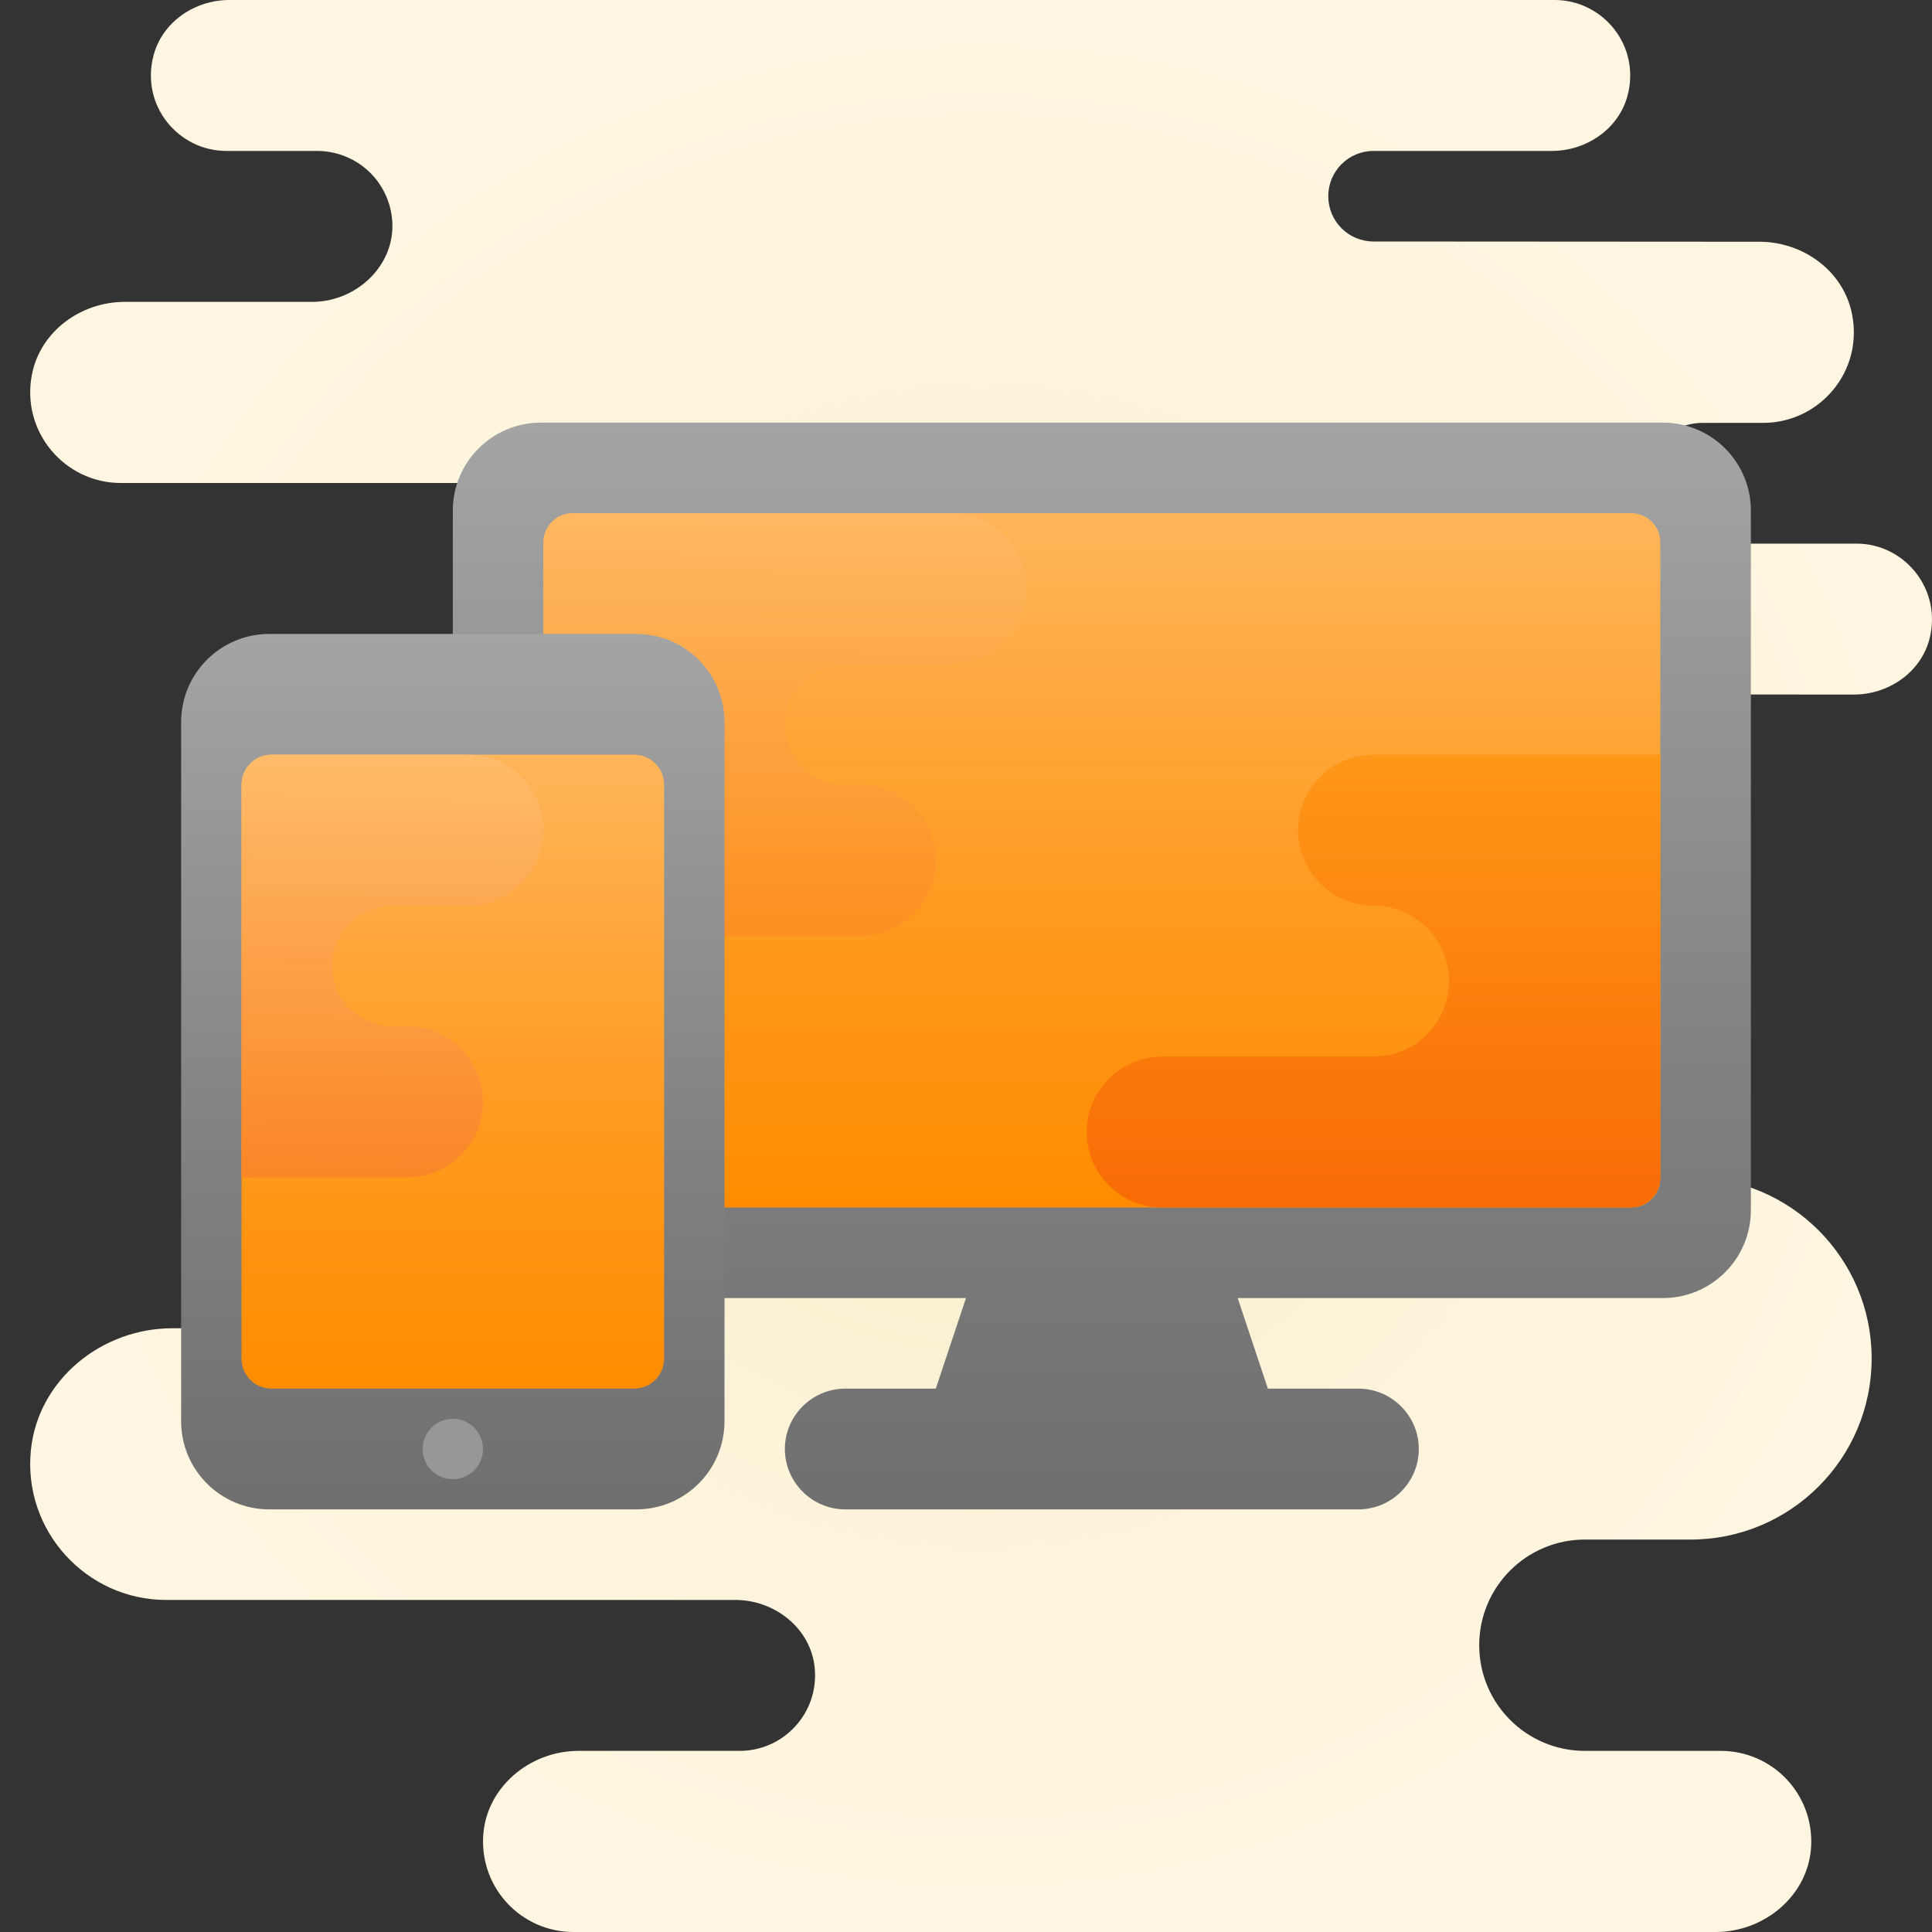 <svg width="80" height="80" viewBox="0 0 80 80" fill="none" xmlns="http://www.w3.org/2000/svg">
<rect x="0" y="0" width="80" height="80" fill="#333333" stroke="none"/>
<path d="M65.626 63.75H70.001C74.143 63.75 77.501 60.392 77.501 56.25C77.501 52.108 74.143 48.75 70.001 48.75H59.297C59.689 46.766 58.338 45 59.376 45C59.376 45 60.001 32.625 60.001 31.25C60.001 29.875 61.126 28.75 62.501 28.75L76.764 28.76C78.189 28.76 79.514 27.86 79.889 26.485C80.439 24.41 78.864 22.51 76.877 22.51H70.667C69.421 22.51 68.257 21.666 68.05 20.438C67.788 18.876 68.999 17.51 70.514 17.51H73.014C75.327 17.51 77.164 15.398 76.689 13.01C76.339 11.223 74.664 10.01 72.852 10.01L56.876 10C55.838 10 55.001 9.162 55.001 8.125C55.001 7.088 55.838 6.25 56.876 6.25H64.257C65.68 6.25 67.014 5.351 67.388 3.978C67.952 1.901 66.377 0 64.376 0H9.494C8.07 0 6.737 0.899 6.364 2.272C5.799 4.349 7.374 6.25 9.375 6.25H13.126C13.988 6.25 14.775 6.6 15.338 7.162C15.859 7.684 16.198 8.398 16.244 9.185C16.354 11.005 14.749 12.5 12.925 12.5H5.164C3.35 12.5 1.678 13.715 1.325 15.494C0.852 17.884 2.69 20 5 20H31.25C31.688 20 32.113 19.913 32.501 19.762V28.75H16.25V40H21.675C23.498 40 25.103 41.495 24.994 43.315C24.947 44.102 24.608 44.816 24.088 45.337C23.526 45.9 22.738 46.25 21.875 46.25H12.056C10.421 46.25 8.93 47.425 8.767 49.051C8.578 50.921 10.044 52.5 11.876 52.5H16.875C18.387 52.5 19.648 53.574 19.938 55H7.14C4.207 55 1.574 57.13 1.279 60.047C0.94 63.398 3.592 66.25 6.875 66.25H30.445C32.081 66.25 33.571 67.425 33.734 69.051C33.923 70.921 32.457 72.5 30.625 72.5H23.957C21.924 72.5 20.108 74.026 20.006 76.055C19.897 78.219 21.61 80 23.75 80H71.044C73.077 80 74.893 78.474 74.996 76.445C75.104 74.281 73.391 72.5 71.251 72.5H65.626C63.209 72.5 61.251 70.541 61.251 68.125C61.251 65.709 63.209 63.75 65.626 63.75Z" fill="url(#paint0_radial_7626_8905)"/>
<path fill-rule="evenodd" clip-rule="evenodd" d="M51.25 53.75H68.855C70.869 53.75 72.5 52.119 72.5 50.105V21.145C72.5 19.131 70.869 17.5 68.855 17.5H22.395C20.381 17.5 18.75 19.131 18.75 21.145V50.105C18.75 52.119 20.381 53.75 22.395 53.75H40L38.75 57.5H35C33.625 57.5 32.5 58.625 32.5 60C32.5 61.375 33.625 62.5 35 62.5H56.25C57.625 62.5 58.75 61.375 58.75 60C58.75 58.625 57.625 57.5 56.25 57.5H52.5L51.25 53.75Z" fill="url(#paint1_linear_7626_8905)"/>
<path d="M67.543 50H23.707C23.04 50 22.5 49.46 22.5 48.792V22.457C22.5 21.79 23.04 21.25 23.707 21.25H67.543C68.21 21.25 68.75 21.79 68.75 22.457V48.792C68.75 49.46 68.21 50 67.543 50Z" fill="url(#paint2_linear_7626_8905)"/>
<g opacity="0.5">
<path d="M35.625 38.75C37.351 38.75 38.75 37.351 38.75 35.625C38.75 33.899 37.351 32.5 35.625 32.5H35C33.619 32.5 32.5 31.381 32.5 30C32.5 28.619 33.619 27.5 35 27.5H39.375C41.101 27.5 42.5 26.101 42.5 24.375C42.5 22.649 41.101 21.25 39.375 21.25H23.75C23.06 21.25 22.5 21.81 22.5 22.5V38.75H35.625Z" fill="url(#paint3_linear_7626_8905)"/>
</g>
<path d="M53.75 34.375C53.75 36.101 55.149 37.5 56.875 37.5C58.601 37.5 60 38.899 60 40.625C60 42.351 58.601 43.75 56.875 43.75H48.125C46.399 43.75 45 45.149 45 46.875C45 48.601 46.399 50 48.125 50H67.5C68.19 50 68.75 49.44 68.75 48.75V31.25H56.875C55.149 31.25 53.75 32.649 53.75 34.375Z" fill="url(#paint4_linear_7626_8905)"/>
<path d="M26.35 62.5H11.15C9.134 62.5 7.5 60.866 7.5 58.85V29.9C7.5 27.884 9.134 26.25 11.15 26.25H26.35C28.366 26.25 30 27.884 30 29.9V58.85C30 60.866 28.366 62.5 26.35 62.5Z" fill="url(#paint5_linear_7626_8905)"/>
<path d="M26.258 57.5H11.242C10.556 57.5 10 56.944 10 56.258V32.492C10 31.806 10.556 31.25 11.242 31.25H26.258C26.944 31.25 27.5 31.806 27.5 32.492V56.258C27.5 56.944 26.944 57.5 26.258 57.5Z" fill="url(#paint6_linear_7626_8905)"/>
<path d="M18.75 58.75C18.419 58.75 18.101 58.882 17.866 59.116C17.632 59.35 17.5 59.669 17.5 60C17.5 60.331 17.632 60.65 17.866 60.884C18.101 61.118 18.419 61.25 18.75 61.25C19.081 61.25 19.399 61.118 19.634 60.884C19.868 60.65 20 60.331 20 60C20 59.669 19.868 59.35 19.634 59.116C19.399 58.882 19.081 58.75 18.75 58.75Z" fill="#979797"/>
<path d="M16.875 48.75C18.601 48.75 20 47.351 20 45.625C20 43.899 18.601 42.5 16.875 42.5H16.25C14.869 42.5 13.75 41.381 13.75 40C13.75 38.619 14.869 37.5 16.25 37.5H19.375C21.101 37.5 22.5 36.101 22.5 34.375C22.5 32.649 21.101 31.25 19.375 31.25H11.25C10.56 31.25 10 31.81 10 32.5V48.75H16.875Z" fill="url(#paint7_linear_7626_8905)"/>
<defs>
<radialGradient id="paint0_radial_7626_8905" cx="0" cy="0" r="1" gradientUnits="userSpaceOnUse" gradientTransform="translate(40.626 40) scale(39.689 39.689)">
<stop stop-color="#F4E9C3"/>
<stop offset="0.219" stop-color="#F8EECD"/>
<stop offset="0.644" stop-color="#FDF4DC"/>
<stop offset="1" stop-color="#FFF6E1"/>
</radialGradient>
<linearGradient id="paint1_linear_7626_8905" x1="45.625" y1="17.5" x2="45.625" y2="62.5" gradientUnits="userSpaceOnUse">
<stop stop-color="#A4A4A4"/>
<stop offset="0.63" stop-color="#7F7F7F"/>
<stop offset="1" stop-color="#6F6F6F"/>
</linearGradient>
<linearGradient id="paint2_linear_7626_8905" x1="45.625" y1="21.25" x2="45.625" y2="50" gradientUnits="userSpaceOnUse">
<stop stop-color="#FFB55A"/>
<stop offset="0.525" stop-color="#FF9C23"/>
<stop offset="1" stop-color="#FF8C00"/>
</linearGradient>
<linearGradient id="paint3_linear_7626_8905" x1="32.5" y1="21.25" x2="32.344" y2="47.294" gradientUnits="userSpaceOnUse">
<stop stop-color="#FFBC6A"/>
<stop offset="1" stop-color="#F86B05"/>
</linearGradient>
<linearGradient id="paint4_linear_7626_8905" x1="56.875" y1="31.25" x2="56.875" y2="50" gradientUnits="userSpaceOnUse">
<stop stop-color="#FF9718"/>
<stop offset="1" stop-color="#F86B05"/>
</linearGradient>
<linearGradient id="paint5_linear_7626_8905" x1="18.75" y1="26.25" x2="18.75" y2="62.5" gradientUnits="userSpaceOnUse">
<stop stop-color="#A4A4A4"/>
<stop offset="0.63" stop-color="#7F7F7F"/>
<stop offset="1" stop-color="#6F6F6F"/>
</linearGradient>
<linearGradient id="paint6_linear_7626_8905" x1="18.75" y1="31.25" x2="18.75" y2="57.5" gradientUnits="userSpaceOnUse">
<stop stop-color="#FFB55A"/>
<stop offset="0.525" stop-color="#FF9C23"/>
<stop offset="1" stop-color="#FF8C00"/>
</linearGradient>
<linearGradient id="paint7_linear_7626_8905" x1="16.25" y1="31.25" x2="16" y2="57.293" gradientUnits="userSpaceOnUse">
<stop stop-color="#FFBC6A"/>
<stop offset="1" stop-color="#F86B05"/>
</linearGradient>
</defs>
</svg>
